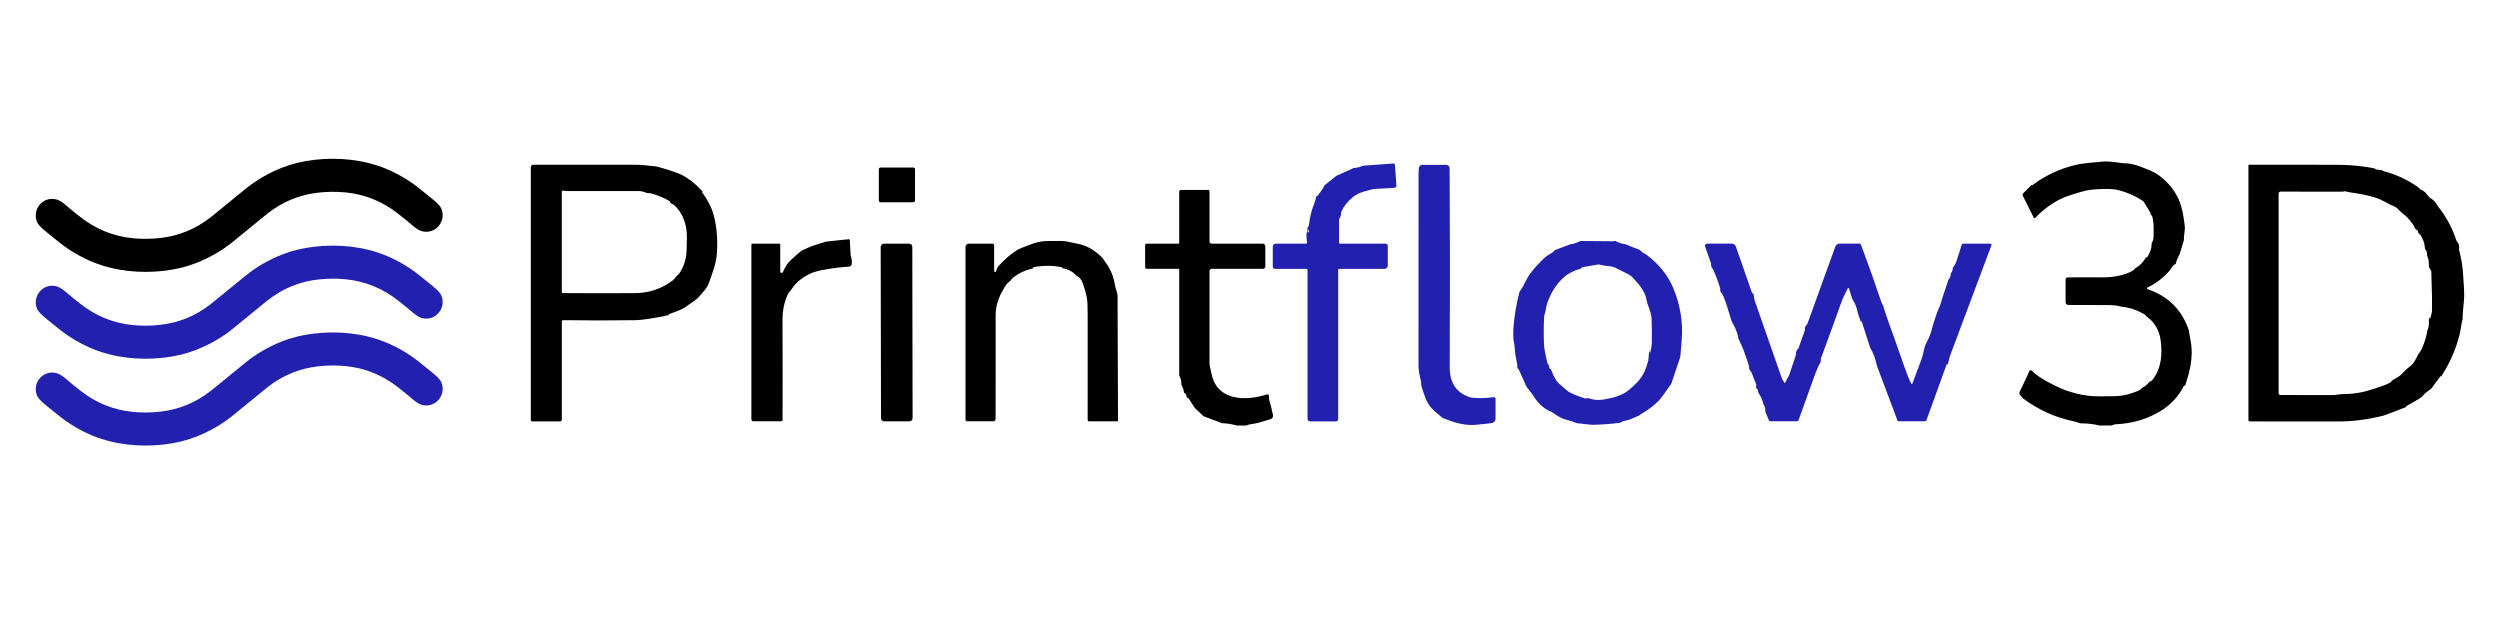 <svg xml:space="preserve" viewBox="1011 169 1000 250" height="250" width="1000" version="1.1" xmlns:xlink="http://www.w3.org/1999/xlink" xmlns="http://www.w3.org/2000/svg">
<desc>Created with Fabric.js 5.2.4</desc>
<defs>
</defs>
<rect fill="transparent" height="100%" width="100%" y="0" x="0"></rect>
<g id="e407a2fc-f729-4718-8e75-6a101745eee6" transform="matrix(Infinity NaN NaN Infinity 0 0)">
</g>
<g id="3a634fe2-658b-468e-8ce4-56bca7418df9" transform="matrix(1 0 0 1 500 125)">
<rect height="250" width="1000" ry="0" rx="0" y="-125" x="-500" style="stroke: none; stroke-width: 1; stroke-dasharray: none; stroke-linecap: butt; stroke-dashoffset: 0; stroke-linejoin: miter; stroke-miterlimit: 4; fill: rgb(255,255,255); fill-rule: nonzero; opacity: 1; visibility: hidden;"></rect>
</g>
<g transform="matrix(0.23 0 0 0.23 2477.71 540.97)">
<path stroke-linecap="round" d="M 246.27 165.79 Q 234.23 175.73 229.91 179.11 Q 209.82 194.78 184.76 197.75 Q 171.91 199.26 159.25 198.02 Q 132.59 195.4 111.11 178.35 Q 102.6 171.61 100.44 169.67 Q 94.09 164 90.37 162.9 C 77.89 159.19 67.16 171.76 72.37 183.61 Q 73.73 186.7 81.34 192.85 Q 91.94 201.4 92.16 201.57 Q 106.4 212.92 122.82 219.65 C 142.85 227.86 165.86 230.19 187.77 227.63 Q 203.79 225.76 217.26 220.41 Q 235.29 213.25 249.73 201.68 Q 255.97 196.67 265.73 188.62 Q 277.77 178.67 282.09 175.3 Q 302.18 159.62 327.24 156.65 Q 340.09 155.14 352.75 156.38 Q 379.41 159 400.89 176.05 Q 409.4 182.79 411.56 184.73 Q 417.91 190.4 421.63 191.5 C 434.11 195.21 444.84 182.64 439.63 170.79 Q 438.27 167.7 430.66 161.55 Q 420.06 153 419.84 152.83 Q 405.6 141.48 389.18 134.75 C 369.15 126.54 346.14 124.21 324.23 126.77 Q 308.21 128.64 294.74 133.99 Q 276.71 141.15 262.27 152.72 Q 256.02 157.73 246.27 165.79" transform="translate(-256, -177.2)" style="stroke: rgb(185,222,255); stroke-width: 2; stroke-dasharray: none; stroke-linecap: butt; stroke-dashoffset: 0; stroke-linejoin: miter; stroke-miterlimit: 4; fill: none; fill-rule: nonzero; opacity: 1;"></path>
</g>
<g transform="matrix(0.23 0 0 0.23 2477.71 559.21)">
<path stroke-linecap="round" d="M 246.27 244.59 Q 234.23 254.53 229.91 257.91 Q 209.82 273.58 184.76 276.55 Q 171.92 278.06 159.26 276.82 Q 132.6 274.2 111.12 257.15 Q 102.61 250.41 100.45 248.47 Q 94.1 242.8 90.38 241.71 C 77.9 238 67.17 250.57 72.38 262.41 Q 73.74 265.5 81.35 271.65 Q 91.95 280.2 92.17 280.37 Q 106.41 291.72 122.83 298.45 C 142.86 306.66 165.87 308.99 187.78 306.43 Q 203.8 304.56 217.26 299.21 Q 235.29 292.05 249.73 280.48 Q 255.98 275.47 265.73 267.42 Q 277.77 257.47 282.09 254.1 Q 302.18 238.42 327.24 235.45 Q 340.09 233.94 352.75 235.18 Q 379.41 237.8 400.89 254.85 Q 409.4 261.59 411.56 263.53 Q 417.91 269.2 421.63 270.3 C 434.11 274.01 444.84 261.44 439.63 249.59 Q 438.27 246.5 430.66 240.35 Q 420.06 231.8 419.84 231.63 Q 405.6 220.28 389.18 213.55 C 369.15 205.34 346.14 203.01 324.23 205.57 Q 308.21 207.44 294.74 212.79 Q 276.71 219.95 262.27 231.53 Q 256.03 236.53 246.27 244.59" transform="translate(-256, -256)" style="stroke: rgb(185,222,255); stroke-width: 2; stroke-dasharray: none; stroke-linecap: butt; stroke-dashoffset: 0; stroke-linejoin: miter; stroke-miterlimit: 4; fill: none; fill-rule: nonzero; opacity: 1;"></path>
</g>
<g transform="matrix(0.23 0 0 0.23 2477.72 577.45)">
<path stroke-linecap="round" d="M 246.28 323.38 Q 234.23 333.33 229.91 336.7 Q 209.82 352.37 184.76 355.34 Q 171.91 356.85 159.25 355.61 Q 132.59 352.99 111.11 335.94 Q 102.6 329.2 100.44 327.26 Q 94.09 321.59 90.37 320.49 C 77.89 316.78 67.16 329.35 72.37 341.2 Q 73.73 344.29 81.34 350.44 Q 91.94 358.99 92.16 359.16 Q 106.4 370.51 122.82 377.24 C 142.85 385.45 165.86 387.79 187.77 385.23 Q 203.79 383.36 217.26 378.01 Q 235.3 370.85 249.73 359.27 Q 255.98 354.27 265.74 346.21 Q 277.78 336.26 282.1 332.89 Q 302.19 317.22 327.25 314.25 Q 340.1 312.74 352.76 313.98 Q 379.42 316.6 400.9 333.65 Q 409.41 340.39 411.57 342.33 Q 417.92 348 421.64 349.1 C 434.12 352.81 444.86 340.24 439.65 328.39 Q 438.29 325.3 430.68 319.15 Q 420.07 310.6 419.85 310.43 Q 405.61 299.08 389.19 292.35 C 369.16 284.14 346.15 281.81 324.24 284.37 Q 308.22 286.24 294.75 291.59 Q 276.72 298.75 262.28 310.32 Q 256.03 315.32 246.28 323.38" transform="translate(-256.01, -334.8)" style="stroke: rgb(185,222,255); stroke-width: 2; stroke-dasharray: none; stroke-linecap: butt; stroke-dashoffset: 0; stroke-linejoin: miter; stroke-miterlimit: 4; fill: none; fill-rule: nonzero; opacity: 1;"></path>
</g>
<g transform="matrix(0.72 0 0 0.72 1853.29 286.36)">
<path stroke-linecap="round" d="M 941.24 146.54 Q 941.14 146.42 941.14 146.32 C 941.141 146.283 941.116 146.251 941.081 146.241 C 941.045 146.232 941.008 146.248 940.99 146.28 Q 936.34 155.67 927.07 161.05 Q 916.14 167.4 902.97 167.91 Q 901.96 167.95 901.15 168.44 C 901.013 168.525 900.853 168.57 900.69 168.57 L 894.11 168.61 C 894.03 168.61 893.953 168.6 893.88 168.58 Q 889.47 167.46 883.48 167.38 C 883.172 167.38 882.869 167.301 882.6 167.15 Q 881.81 166.72 877.94 165.87 Q 864.02 162.82 851.49 153.59 C 851.174 153.36 850.914 153.055 850.73 152.7 Q 850.5 152.24 850.26 152.08 C 849.509 151.589 849.24 150.614 849.63 149.8 Q 854.9 138.86 854.94 138.47 C 854.959 138.294 855.051 138.133 855.193 138.027 C 855.335 137.921 855.515 137.878 855.69 137.91 Q 856.65 138.08 857.3 139.02 C 857.459 139.245 857.648 139.444 857.86 139.61 Q 863.54 144.16 873.71 148.48 Q 875.21 149.12 877.96 149.96 Q 884.19 151.86 889.98 152.29 Q 892.83 152.51 902.47 152.31 Q 909.25 152.17 916.38 148.88 Q 916.47 148.84 917.09 148.15 C 917.262 147.965 917.462 147.816 917.68 147.71 Q 919.83 146.63 921.73 144.34 C 921.847 144.204 922.001 144.109 922.17 144.07 Q 922.79 143.94 923.19 143.45 C 928.33 137.25 929 128.91 927.9 121.08 Q 926.71 112.68 919.95 107.91 C 919.813 107.819 919.709 107.69 919.65 107.54 Q 919.51 107.19 919.4 107.13 Q 913.13 103.3 906.09 102.56 C 905.731 102.52 905.379 102.453 905.04 102.36 Q 902.72 101.72 899.75 101.7 Q 888.73 101.63 876.6 101.63 C 876.207 101.63 875.831 101.475 875.553 101.199 C 875.276 100.924 875.12 100.55 875.12 100.16 L 875.12 87.52 C 875.12 86.867 875.642 86.335 876.29 86.33 Q 887 86.22 895.17 86.31 C 901.6 86.38 908.29 85.19 912.87 82.29 Q 913.23 82.06 913.52 81.57 C 913.631 81.38 913.79 81.225 913.98 81.12 Q 917.65 79.1 919.66 75.29 C 919.749 75.115 919.96 75.04 920.14 75.12 L 920.28 75.17 C 920.33 75.194 920.39 75.177 920.42 75.13 Q 922.97 71.4 922.94 67.51 C 922.94 67.199 923.042 66.896 923.23 66.65 Q 924 65.64 924.02 63 C 924.05 57.68 924.15 54.98 923 51.71 C 922.974 51.643 922.905 51.604 922.834 51.616 C 922.764 51.628 922.712 51.688 922.71 51.76 L 922.71 51.98 C 922.716 52.013 922.693 52.044 922.66 52.05 C 922.627 52.056 922.596 52.033 922.59 52 Q 922.3 50.64 922.07 50.22 Q 921.08 48.42 918.73 44.6 C 918.532 44.283 918.274 44.011 917.97 43.8 Q 912.25 39.94 904.94 37.95 Q 901.57 37.02 895.48 37.21 Q 889.47 37.39 886.03 38.18 Q 884.39 38.55 879.04 40.21 Q 874.54 41.61 872.23 42.79 Q 864.23 46.87 858.23 53.28 C 858.12 53.399 857.958 53.455 857.798 53.431 C 857.638 53.407 857.501 53.306 857.43 53.16 L 851.31 40.87 C 851.102 40.458 851.183 39.96 851.51 39.64 L 855.96 35.19 C 856.048 35.102 856.176 35.065 856.3 35.09 Q 856.76 35.2 856.96 34.9 Q 857.04 34.78 857.38 34.54 Q 867.79 26.95 880.43 23.9 C 885.56 22.67 889.93 22.62 896.24 21.95 Q 898.65 21.69 906.36 22.8 C 906.62 22.84 906.884 22.86 907.15 22.86 Q 911.88 22.89 916.35 24.65 C 920.47 26.28 924.18 27.54 927.11 29.73 Q 935.19 35.76 938.56 44.49 Q 940.35 49.12 941.32 57.68 C 941.62 60.36 940.73 62.51 940.84 65.47 C 940.847 65.589 940.833 65.707 940.8 65.82 L 938.53 73.22 C 938.517 73.26 938.5 73.3 938.48 73.34 Q 936.63 77.02 936.49 78.27 C 936.452 78.611 936.236 78.908 935.92 79.05 C 934.5 79.67 933.83 81.45 932.99 82.43 Q 927.75 88.55 920.62 91.92 C 920.432 92.008 920.319 92.201 920.332 92.409 C 920.345 92.617 920.482 92.799 920.68 92.87 Q 937.82 98.69 943.54 115.57 C 943.646 115.882 943.717 116.208 943.75 116.54 C 944.05 119.59 944.89 122.4 945.1 125.33 Q 945.58 131.85 943.54 139.83 Q 943.49 140.04 941.53 146.48 C 941.511 146.542 941.46 146.589 941.398 146.602 C 941.337 146.614 941.275 146.59 941.24 146.54 Z" transform="translate(-897.41, -95.21)" style="stroke: none; stroke-width: 1; stroke-dasharray: none; stroke-linecap: butt; stroke-dashoffset: 0; stroke-linejoin: miter; stroke-miterlimit: 4; fill: rgb(0,0,0); fill-rule: nonzero; opacity: 1;"></path>
</g>
<g transform="matrix(0.72 0 0 0.72 1544.84 285.97)">
<path stroke-linecap="round" d="M 454.25 58.18 Q 454.44 59.35 453.5 60.41 C 453.366 60.558 453.331 60.771 453.41 60.956 C 453.489 61.141 453.667 61.267 453.87 61.28 C 453.921 61.283 453.972 61.265 454.008 61.23 C 454.044 61.196 454.063 61.148 454.06 61.1 Q 453.96 53.36 457.05 45.5 Q 457.91 43.32 458.21 41.41 Q 458.26 41.11 458.6 41.15 C 458.724 41.169 458.851 41.115 458.93 41.01 Q 462.06 37.08 462.5 35.78 C 462.618 35.44 462.829 35.142 463.11 34.92 L 469.24 29.99 C 469.3 29.937 469.371 29.893 469.45 29.86 Q 478.19 25.99 478.26 25.92 C 478.501 25.653 478.846 25.5 479.21 25.5 Q 481.47 25.51 483.91 24.36 C 484.029 24.307 484.158 24.273 484.29 24.26 L 501.09 23.03 C 501.302 23.013 501.512 23.082 501.674 23.221 C 501.835 23.36 501.935 23.558 501.95 23.77 L 502.78 35.14 C 502.808 35.496 502.692 35.848 502.459 36.118 C 502.227 36.388 501.896 36.554 501.54 36.58 Q 497.31 36.89 490.94 37.15 Q 489.56 37.2 484.49 38.69 Q 481.01 39.71 478.61 41.69 Q 474.13 45.39 472.37 49.48 C 472.112 50.081 471.97 50.726 471.95 51.38 Q 471.93 52.39 471.28 53.36 C 471.045 53.712 470.92 54.126 470.92 54.55 L 470.92 67.04 C 470.92 67.186 470.978 67.326 471.081 67.429 C 471.184 67.532 471.324 67.59 471.47 67.59 L 496.81 67.59 C 497.467 67.59 498 68.123 498 68.78 L 498 79.75 C 498 80.755 497.19 81.57 496.19 81.57 L 470.81 81.57 C 470.6 81.57 470.43 81.736 470.43 81.94 L 470.43 165.11 C 470.43 165.767 469.897 166.3 469.24 166.3 L 454.84 166.3 C 454.045 166.3 453.4 165.655 453.4 164.86 L 453.4 82.34 C 453.4 81.909 453.051 81.56 452.62 81.56 L 435.32 81.56 C 434.646 81.56 434.1 81.014 434.1 80.34 L 434.1 69.16 C 434.1 68.293 434.803 67.59 435.67 67.59 L 452.58 67.59 C 452.729 67.591 452.871 67.528 452.971 67.417 C 453.07 67.306 453.117 67.158 453.1 67.01 Q 452.65 62.83 452.93 61.8 Q 453.11 61.12 453.55 58.19 C 453.581 58.019 453.731 57.891 453.904 57.889 C 454.077 57.886 454.224 58.009 454.25 58.18 Z" transform="translate(-468.44, -94.66)" style="stroke: none; stroke-width: 1; stroke-dasharray: none; stroke-linecap: butt; stroke-dashoffset: 0; stroke-linejoin: miter; stroke-miterlimit: 4; fill: rgb(34,32,175); fill-rule: nonzero; opacity: 1;"></path>
</g>
<g transform="matrix(0.72 0 0 0.72 1260.7 286.22)">
<path stroke-linecap="round" d="M 97.86 107.03 L 98.12 107.13 C 98.153 107.133 98.178 107.162 98.175 107.195 C 98.172 107.228 98.143 107.253 98.11 107.25 Q 85.09 110 79.5 110.08 Q 58.79 110.38 39.41 110.07 C 39.196 110.067 38.99 110.15 38.838 110.301 C 38.686 110.451 38.6 110.656 38.6 110.87 L 38.6 165.36 C 38.6 165.89 38.17 166.32 37.64 166.32 L 22.07 166.32 C 21.683 166.32 21.37 166.007 21.37 165.62 L 21.37 25.15 C 21.37 24.766 21.522 24.399 21.792 24.128 C 22.063 23.858 22.429 23.707 22.81 23.71 Q 32.18 23.73 78.5 23.73 Q 83.29 23.73 90.21 24.55 Q 92.86 24.87 102.18 28.1 Q 109.55 30.66 116.73 38.56 C 116.762 38.595 116.769 38.646 116.75 38.689 C 116.731 38.732 116.687 38.76 116.64 38.76 Q 116.58 38.77 116.48 38.81 C 116.468 38.816 116.477 38.854 116.505 38.914 C 116.533 38.975 116.579 39.053 116.63 39.13 Q 121.08 45.46 122.59 50.39 Q 125.52 59.99 124.78 72.64 Q 124.54 76.61 123.08 81.32 Q 121.54 86.26 120.16 89.72 C 118.92 92.82 117.45 93.87 114.83 97.03 C 114.233 97.747 113.543 98.379 112.78 98.91 Q 110.4 100.55 106.97 102.99 Q 105.1 104.32 97.86 106.81 C 97.816 106.829 97.788 106.872 97.788 106.92 C 97.788 106.968 97.816 107.011 97.86 107.03 Z M 98.48 43.94 Q 93.93 41.21 87.98 39.61 Q 87.22 39.41 86.61 39.51 C 86.303 39.562 85.986 39.52 85.7 39.39 Q 83.38 38.36 81.37 38.36 Q 60.89 38.34 41.5 38.34 Q 40.78 38.34 39.23 38.13 C 39.067 38.11 38.903 38.16 38.78 38.267 C 38.658 38.374 38.588 38.528 38.59 38.69 L 38.59 94.62 C 38.59 94.837 38.763 95.015 38.98 95.02 Q 56.7 95.19 79.24 95.05 Q 91.01 94.98 100.23 87.97 Q 101.36 87.11 102.67 85.19 C 102.738 85.097 102.96 84.95 103.26 84.8 Q 103.42 84.72 103.54 84.56 Q 107.8 78.69 107.94 70.75 C 108.03 65.54 108.35 62.08 107.55 58.2 Q 106 50.77 101.14 46.26 C 100.921 46.061 100.672 45.893 100.4 45.76 Q 99.06 45.12 98.97 44.94 Q 98.76 44.54 98.76 44.53 C 98.832 44.326 98.714 44.079 98.48 43.94 Z" transform="translate(-73.28, -95.01)" style="stroke: none; stroke-width: 1; stroke-dasharray: none; stroke-linecap: butt; stroke-dashoffset: 0; stroke-linejoin: miter; stroke-miterlimit: 4; fill: rgb(0,0,0); fill-rule: nonzero; opacity: 1;"></path>
</g>
<g transform="matrix(0.72 0 0 0.72 1593.81 286.97)">
<path stroke-linecap="round" d="M 516.46 143.65 Q 515.15 138.56 515.15 135.75 Q 515.17 49.2 515.17 30.5 Q 515.17 27.47 515.35 25.53 C 515.433 24.547 516.258 23.791 517.25 23.79 L 530.55 23.79 C 531.59 23.79 532.434 24.63 532.44 25.67 Q 532.76 79.41 532.5 136.25 Q 532.44 149.39 543.93 152.95 C 544.249 153.05 544.578 153.117 544.91 153.15 Q 550.45 153.72 556.89 152.87 C 557.158 152.836 557.428 152.917 557.63 153.093 C 557.833 153.269 557.95 153.523 557.95 153.79 L 557.95 164.81 C 557.948 166 557.092 167.016 555.92 167.22 Q 554 167.55 547.15 168.21 C 540.95 168.81 534.81 166.95 529.02 164.6 C 528.748 164.494 528.495 164.349 528.27 164.17 Q 524.11 160.83 522.4 158.97 C 519.46 155.75 518.43 151.77 516.81 146.87 Q 516.63 146.34 516.59 144.62 C 516.583 144.294 516.54 143.969 516.46 143.65 Z" transform="translate(-536.55, -96.06)" style="stroke: none; stroke-width: 1; stroke-dasharray: none; stroke-linecap: butt; stroke-dashoffset: 0; stroke-linejoin: miter; stroke-miterlimit: 4; fill: rgb(34,32,175); fill-rule: nonzero; opacity: 1;"></path>
</g>
<g transform="matrix(0.72 0 0 0.72 1953.56 286.24)">
<path stroke-linecap="round" d="M 1064.43 157.9 Q 1064.56 157.95 1064.65 158.13 C 1064.663 158.156 1064.664 158.187 1064.652 158.214 C 1064.641 158.241 1064.618 158.261 1064.59 158.27 Q 1052.97 162.81 1051.87 163.1 Q 1046.65 164.48 1039 165.56 Q 1033.12 166.38 1025.95 166.37 Q 1002.39 166.32 977.54 166.33 C 977.17 166.33 976.87 166.035 976.87 165.67 L 976.87 24.05 C 976.87 23.879 977.009 23.74 977.18 23.74 Q 1012.63 23.68 1027 23.78 Q 1037.27 23.84 1046.77 25.74 C 1046.973 25.779 1047.16 25.873 1047.31 26.01 Q 1047.34 26.04 1047.47 26.23 C 1047.509 26.281 1047.566 26.314 1047.63 26.32 L 1051.57 26.87 C 1051.588 26.872 1051.605 26.882 1051.614 26.898 C 1051.624 26.913 1051.626 26.933 1051.62 26.95 Q 1051.56 27.19 1051.75 27.24 Q 1061.39 29.69 1069.89 35.35 Q 1071.59 36.48 1071.94 37 C 1072.115 37.267 1072.367 37.47 1072.66 37.58 Q 1074.65 38.36 1075.73 39.82 Q 1077.23 41.82 1078.09 42.33 Q 1079.86 43.39 1081.37 45.45 C 1081.501 45.627 1081.58 45.827 1081.6 46.03 Q 1081.62 46.17 1081.76 46.35 Q 1088.8 54.87 1092.39 65.76 C 1092.476 66.03 1092.619 66.279 1092.81 66.49 Q 1094.14 67.93 1093.9 70.3 C 1093.86 70.737 1093.898 71.177 1094.01 71.6 Q 1095.66 77.81 1096.04 83.57 Q 1096.45 89.71 1096.57 91.39 Q 1096.9 96.22 1096.59 99.25 Q 1095.77 107.06 1095.89 108.7 C 1095.916 109.044 1095.883 109.389 1095.79 109.72 C 1095 112.44 1094.92 115.13 1094.18 118.07 Q 1091.08 130.39 1084.19 140.93 C 1084.112 141.054 1083.996 141.148 1083.86 141.2 L 1083.56 141.3 C 1083.514 141.32 1083.473 141.35 1083.44 141.39 C 1081.74 143.85 1080.81 144.67 1079.32 147 C 1077.97 149.09 1075.69 149.69 1074.19 151.62 Q 1073.27 152.8 1071.71 153.73 Q 1066.21 156.99 1064.43 157.85 C 1064.422 157.856 1064.417 157.865 1064.417 157.875 C 1064.417 157.885 1064.422 157.894 1064.43 157.9 Z M 1077.61 108.22 Q 1077.55 108.61 1077.66 108.77 C 1077.705 108.84 1077.787 108.877 1077.87 108.864 C 1077.952 108.851 1078.019 108.791 1078.04 108.71 Q 1078.8 105.91 1078.81 105.51 Q 1079.04 98.91 1078.46 83 C 1078.453 82.849 1078.409 82.698 1078.33 82.56 L 1077.34 80.84 C 1077.176 80.559 1077.093 80.24 1077.1 79.92 Q 1077.21 76.54 1076.46 75.11 C 1075.72 73.69 1076.5 72.12 1075.3 70.97 C 1075.062 70.739 1074.923 70.423 1074.91 70.09 Q 1074.78 66.25 1072.3 62.53 C 1072.228 62.419 1072.124 62.329 1072 62.27 Q 1071.21 61.87 1071.06 60.84 C 1071.004 60.482 1070.781 60.173 1070.46 60.01 Q 1069.31 59.43 1068.84 57.89 C 1068.741 57.567 1068.578 57.267 1068.36 57.01 C 1066.61 54.93 1065.76 53.25 1063.81 51.84 Q 1061.9 50.46 1059.49 47.89 C 1059.266 47.646 1058.994 47.449 1058.69 47.31 Q 1055.22 45.69 1051.71 43.82 Q 1048.69 42.21 1044.67 41.21 Q 1040.11 40.08 1037.32 39.69 Q 1031.89 38.92 1031.06 38.58 C 1030.737 38.444 1030.379 38.427 1030.05 38.53 Q 1029.54 38.68 1028.75 38.69 Q 1000 38.71 994.72 38.66 C 994.432 38.657 994.155 38.77 993.95 38.973 C 993.745 39.176 993.63 39.452 993.63 39.74 L 993.63 150.66 C 993.63 151.212 994.078 151.66 994.63 151.66 Q 1004.92 151.7 1023.65 151.69 C 1025.63 151.69 1027.5 151.17 1029.01 151.17 Q 1036.36 151.17 1042.72 149.39 Q 1043.27 149.24 1047.53 147.92 Q 1052.26 146.46 1055.5 144.84 Q 1056.14 144.52 1056.31 144.02 C 1056.368 143.852 1056.485 143.71 1056.64 143.62 Q 1060.89 141.21 1061.64 140.39 Q 1064.35 137.42 1067.19 135.3 Q 1068.84 134.07 1071.22 129.01 C 1071.346 128.752 1071.511 128.515 1071.71 128.31 Q 1072.62 127.36 1073.29 125.77 Q 1075.77 119.85 1076.11 116.55 C 1076.15 116.14 1076.258 115.741 1076.43 115.37 Q 1077.34 113.33 1077.1 110.47 C 1077.067 110.102 1077.126 109.728 1077.27 109.38 Q 1077.55 108.7 1077.61 108.23 Q 1077.65 107.98 1077.61 108.22 Z" transform="translate(-1036.85, -95.04)" style="stroke: none; stroke-width: 1; stroke-dasharray: none; stroke-linecap: butt; stroke-dashoffset: 0; stroke-linejoin: miter; stroke-miterlimit: 4; fill: rgb(0,0,0); fill-rule: nonzero; opacity: 1;"></path>
</g>
<g transform="matrix(0.72 0 0 0.72 1369.77 242.96)">
<path stroke-linecap="round" d="M 235.03 43.55 C 235.03 43.807 234.928 44.054 234.746 44.236 C 234.564 44.418 234.317 44.52 234.06 44.52 L 215.9 44.52 C 215.643 44.52 215.396 44.418 215.214 44.236 C 215.032 44.054 214.93 43.807 214.93 43.55 L 214.93 26.19 C 214.93 25.933 215.032 25.686 215.214 25.504 C 215.396 25.322 215.643 25.22 215.9 25.22 L 234.06 25.22 C 234.317 25.22 234.564 25.322 234.746 25.504 C 234.928 25.686 235.03 25.933 235.03 26.19 L 235.03 43.55 Z" transform="translate(-224.98, -34.87)" style="stroke: none; stroke-width: 1; stroke-dasharray: none; stroke-linecap: butt; stroke-dashoffset: 0; stroke-linejoin: miter; stroke-miterlimit: 4; fill: rgb(0,0,0); fill-rule: nonzero; opacity: 1;"></path>
</g>
<g transform="matrix(0.72 0 0 0.72 1494.64 292.09)">
<path stroke-linecap="round" d="M 386.87 153.63 Q 386.86 153.44 386.35 152.98 C 386.164 152.8 386.056 152.555 386.05 152.3 Q 386.04 151.19 385.03 150.65 C 384.766 150.508 384.604 150.233 384.61 149.94 Q 384.64 148.67 383.55 146.66 C 383.327 146.254 383.21 145.796 383.21 145.33 Q 383.22 143.17 382.41 141.67 C 382.174 141.231 382.05 140.743 382.05 140.25 L 382.05 82.08 C 382.05 81.939 381.993 81.805 381.892 81.705 C 381.791 81.606 381.653 81.55 381.51 81.55 L 364.03 81.55 C 363.516 81.55 363.1 81.134 363.1 80.62 L 363.1 68.41 C 363.1 68.195 363.185 67.989 363.337 67.837 C 363.489 67.685 363.695 67.6 363.91 67.6 L 381.58 67.6 C 381.702 67.6 381.819 67.553 381.905 67.468 C 381.992 67.384 382.04 67.269 382.04 67.15 L 382.04 38.61 C 382.04 38.124 382.438 37.73 382.93 37.73 L 398.08 37.73 C 398.29 37.73 398.49 37.813 398.639 37.961 C 398.787 38.11 398.87 38.31 398.87 38.52 L 398.87 66.36 C 398.87 66.686 399 66.999 399.23 67.23 C 399.461 67.46 399.774 67.59 400.1 67.59 L 428.42 67.59 C 429.226 67.59 429.88 68.239 429.88 69.04 L 429.88 80.36 C 429.88 81.028 429.338 81.57 428.67 81.57 L 400.08 81.57 C 399.412 81.57 398.87 82.112 398.87 82.78 L 398.87 134.71 C 398.87 134.757 398.873 134.803 398.88 134.85 Q 399.05 135.65 400.08 140.3 C 403.3 154.92 418.88 155.17 430.57 151.37 C 430.839 151.28 431.134 151.302 431.39 151.43 Q 432.08 151.78 431.93 152.9 Q 431.82 153.65 432.1 154.58 Q 433.04 157.67 434.13 162.78 C 434.336 163.739 433.809 164.705 432.89 165.05 Q 431.77 165.47 427.57 166.65 Q 424.73 167.44 423.79 167.57 Q 420.38 168.05 419.95 168.39 C 419.689 168.547 419.391 168.63 419.09 168.63 L 414.45 168.62 C 414.171 168.62 413.892 168.583 413.62 168.51 Q 409.74 167.45 406.04 167.35 C 405.895 167.35 405.752 167.323 405.62 167.27 L 395.83 163.56 C 395.678 163.507 395.539 163.422 395.42 163.31 L 391.17 159.35 C 390.898 159.098 390.659 158.815 390.46 158.51 L 387.23 153.45 C 387.189 153.394 387.117 153.378 387.05 153.409 C 386.983 153.44 386.935 153.513 386.93 153.59 Q 386.93 153.62 386.91 153.64 C 386.907 153.651 386.896 153.658 386.885 153.655 C 386.874 153.652 386.867 153.641 386.87 153.63 Z" transform="translate(-398.64, -103.18)" style="stroke: none; stroke-width: 1; stroke-dasharray: none; stroke-linecap: butt; stroke-dashoffset: 0; stroke-linejoin: miter; stroke-miterlimit: 4; fill: rgb(0,0,0); fill-rule: nonzero; opacity: 1;"></path>
</g>
<g transform="matrix(0.72 0 0 0.72 1331.65 301.1)">
<path stroke-linecap="round" d="M 161.6 83.37 Q 162.33 81.48 163.8 79.15 Q 165.02 77.22 171.83 71.58 C 171.896 71.527 171.97 71.48 172.05 71.44 L 176.79 69.28 C 176.963 69.2 177.14 69.13 177.32 69.07 L 185.36 66.5 C 185.46 66.467 185.564 66.447 185.67 66.44 L 198.12 65.14 C 198.275 65.12 198.431 65.168 198.551 65.27 C 198.67 65.373 198.743 65.521 198.75 65.68 L 199.19 73.94 Q 199.2 73.98 199.21 74.02 Q 199.92 76.26 199.86 78.69 C 199.835 79.594 199.123 80.328 198.22 80.38 Q 191.01 80.77 182.66 82.41 Q 174.07 84.09 168.2 90.46 Q 167.38 91.36 166.5 92.75 Q 166.08 93.43 164.95 94.65 C 164.744 94.875 164.573 95.131 164.44 95.41 Q 161.34 102.04 161.36 109.76 Q 161.46 141.62 161.38 165.55 C 161.375 165.96 161.04 166.29 160.63 166.29 L 145.26 166.29 C 144.592 166.29 144.05 165.753 144.05 165.09 L 144.05 68.39 C 144.05 67.959 144.404 67.61 144.84 67.61 L 159.48 67.61 C 159.644 67.61 159.802 67.675 159.918 67.792 C 160.035 67.908 160.1 68.066 160.1 68.23 L 160.1 83.09 C 160.109 83.458 160.375 83.77 160.737 83.837 C 161.099 83.905 161.459 83.71 161.6 83.37 Z" transform="translate(-171.97, -115.71)" style="stroke: none; stroke-width: 1; stroke-dasharray: none; stroke-linecap: butt; stroke-dashoffset: 0; stroke-linejoin: miter; stroke-miterlimit: 4; fill: rgb(0,0,0); fill-rule: nonzero; opacity: 1;"></path>
</g>
<g transform="matrix(0.72 0 0 0.72 1427.71 301.44)">
<path stroke-linecap="round" d="M 316.76 81.12 Q 316.88 81.09 316.94 80.95 C 316.962 80.906 316.961 80.854 316.938 80.809 C 316.914 80.764 316.871 80.731 316.82 80.72 Q 309.04 79.16 300.8 80.7 C 300.704 80.719 300.632 80.798 300.623 80.895 C 300.614 80.992 300.67 81.084 300.76 81.12 Q 300.79 81.13 301.09 81.12 C 301.111 81.123 301.131 81.137 301.138 81.155 C 301.145 81.174 301.137 81.192 301.12 81.2 Q 300.87 81.33 300.1 81.5 Q 294.41 82.78 289.75 86.35 C 289.591 86.469 289.453 86.611 289.34 86.77 Q 288.06 88.46 286.5 89.56 C 286.401 89.626 286.313 89.711 286.24 89.81 Q 279.97 98.72 279.95 107.01 Q 279.89 128.32 279.91 165.02 C 279.91 165.357 279.776 165.68 279.538 165.918 C 279.3 166.156 278.977 166.29 278.64 166.29 L 264.08 166.29 C 263.588 166.29 263.19 165.892 263.19 165.4 L 263.19 69.45 C 263.19 68.959 263.385 68.489 263.732 68.142 C 264.079 67.795 264.549 67.6 265.04 67.6 L 278.24 67.6 C 278.468 67.6 278.687 67.691 278.848 67.852 C 279.009 68.013 279.1 68.232 279.1 68.46 L 279.1 82.85 C 279.097 83.111 279.287 83.331 279.546 83.366 C 279.805 83.401 280.054 83.241 280.13 82.99 Q 280.69 81 281.44 80.16 Q 286.63 74.34 292.38 70.83 Q 293.19 70.34 300.23 67.74 Q 304.36 66.22 308.48 66.15 Q 317.59 66 319 66.3 Q 319.21 66.35 325.97 67.76 Q 331.45 68.9 336.36 72.86 Q 339.15 75.11 340.04 76.61 C 340.299 77.052 340.504 77.386 340.57 77.47 Q 344.78 82.81 346.04 89.75 Q 346.51 92.32 347.35 94.81 C 347.549 95.413 347.653 96.044 347.66 96.68 L 347.92 165.76 C 347.92 165.911 347.861 166.056 347.756 166.163 C 347.651 166.27 347.509 166.33 347.36 166.33 L 331.84 166.33 C 331.409 166.33 331.06 165.981 331.06 165.55 Q 331.01 121.74 331.05 107.02 Q 331.08 100.26 330.65 98.01 Q 329.86 93.76 328.22 89.3 Q 327.52 87.38 325.64 85.68 C 325.582 85.655 325.514 85.677 325.48 85.73 L 325.36 85.92 C 325.347 85.942 325.323 85.957 325.298 85.959 C 325.272 85.961 325.247 85.95 325.23 85.93 Q 322.19 82.04 316.76 81.19 C 316.747 81.183 316.739 81.17 316.739 81.155 C 316.739 81.14 316.747 81.127 316.76 81.12 Z" transform="translate(-305.56, -116.19)" style="stroke: none; stroke-width: 1; stroke-dasharray: none; stroke-linecap: butt; stroke-dashoffset: 0; stroke-linejoin: miter; stroke-miterlimit: 4; fill: rgb(0,0,0); fill-rule: nonzero; opacity: 1;"></path>
</g>
<g transform="matrix(0.72 0 0 0.72 1650.18 302.15)">
<path stroke-linecap="round" d="M 638.22 162.75 Q 638.28 162.73 638.34 162.76 C 638.352 162.771 638.357 162.787 638.355 162.803 C 638.353 162.818 638.344 162.832 638.33 162.84 Q 633.19 165.3 631.21 165.7 Q 628.71 166.2 627.81 166.86 C 627.606 167.004 627.366 167.097 627.11 167.13 Q 619.73 168.11 611.72 168.26 C 611.7 168.26 611.68 168.257 611.66 168.25 L 603.19 167.35 C 603.051 167.33 602.919 167.29 602.8 167.23 Q 601.11 166.41 595.81 164.95 Q 594.02 164.46 589.09 161.04 C 588.825 160.861 588.527 160.733 588.21 160.66 Q 587.83 160.58 586.96 160.08 Q 582.23 157.38 578.99 152.01 Q 578.61 151.37 575.6 147.55 C 575.374 147.271 575.186 146.965 575.04 146.64 Q 572.13 140.21 571.06 137.74 Q 570.92 137.44 570.43 136.99 C 570.192 136.777 570.072 136.46 570.11 136.14 Q 570.26 134.69 569.52 131.68 C 568.63 128.1 568.98 125.35 568.12 121.65 C 568.014 121.211 567.953 120.759 567.94 120.3 Q 567.81 116.77 567.96 114.74 Q 568.75 104.09 571.3 94.64 C 571.379 94.356 571.508 94.091 571.68 93.86 Q 573.15 91.86 575.2 87.69 Q 577.47 83.06 584.31 76.38 Q 586.26 74.48 587.73 73.69 Q 589.91 72.53 590.79 71.43 C 590.908 71.28 591.067 71.165 591.25 71.1 L 599.54 67.98 C 599.586 67.96 599.633 67.947 599.68 67.94 Q 602.31 67.62 603.93 66.67 C 604.546 66.317 605.243 66.134 605.95 66.14 L 623.96 66.29 C 623.993 66.29 624.027 66.283 624.06 66.27 Q 624.19 66.23 624.36 66.14 C 624.472 66.078 624.605 66.078 624.71 66.14 Q 627.03 67.51 629.95 67.89 C 630.175 67.917 630.398 67.977 630.61 68.07 Q 635.16 70.07 637.08 70.64 Q 638.37 71.02 639.13 72 Q 639.57 72.57 641.35 73.41 C 641.51 73.49 641.657 73.58 641.79 73.68 Q 652.29 81.58 656.77 92.26 Q 662.56 106.07 661.51 120.76 Q 661.33 123.15 660.74 129.95 C 660.707 130.348 660.623 130.742 660.49 131.12 L 655.91 144.78 C 655.771 145.211 655.569 145.619 655.31 145.99 Q 650.39 153.07 648.78 154.76 Q 644.78 158.97 638.28 162.63 C 638.246 162.647 638.205 162.687 638.189 162.721 C 638.172 162.754 638.186 162.767 638.22 162.75 Z M 605.6 80.84 Q 605.79 80.84 605.91 80.94 C 605.975 80.998 606.004 81.086 605.986 81.171 C 605.967 81.257 605.904 81.325 605.82 81.35 Q 599.79 82.97 596.15 86.18 Q 589.78 91.8 586.75 100.73 C 586.01 102.91 586.05 104.9 585.25 107.05 C 585.137 107.355 585.07 107.672 585.05 107.99 Q 584.66 115.85 584.96 123.56 C 585.07 126.47 585.85 129.11 586.46 132.28 Q 586.89 134.51 587.62 135.14 C 587.868 135.358 587.982 135.689 587.92 136.01 Q 587.72 137.06 588.47 137.26 C 588.703 137.323 588.89 137.495 588.97 137.72 Q 590.98 143.28 593.18 145.22 Q 595.53 147.28 597.74 149.2 Q 600.01 151.17 607.86 153.62 Q 608.09 153.69 608.75 153.5 C 609.153 153.389 609.58 153.407 609.97 153.55 Q 613.68 154.9 618 154.21 C 622.96 153.4 628.04 152.19 631.76 149.21 Q 635.16 146.48 637.4 143.91 Q 641.32 139.41 642.88 132.41 C 643.26 130.7 643.03 128.64 643.63 126.63 C 643.637 126.617 643.649 126.609 643.66 126.61 Q 643.67 126.62 643.68 126.62 C 643.698 126.623 643.715 126.632 643.726 126.645 C 643.737 126.658 643.742 126.674 643.74 126.69 Q 643.48 127.47 643.68 128.06 C 643.707 128.134 643.779 128.179 643.859 128.172 C 643.939 128.165 644.007 128.108 644.03 128.03 Q 644.82 124.36 644.85 123.28 Q 645.02 118.06 644.75 109.24 Q 644.68 106.89 642.33 100.55 C 642.223 100.257 642.14 99.953 642.08 99.64 Q 641.86 98.42 641.67 97.6 Q 641.49 96.82 640.89 95.5 Q 639.56 92.53 637.61 90.27 Q 634.93 87.17 634.51 86.7 Q 633.06 85.12 630.55 83.96 Q 628.24 82.9 627.21 82.32 C 625.52 81.38 623.67 80.42 622.47 80.3 Q 618.07 79.85 615.87 79.27 C 615.488 79.171 615.092 79.154 614.71 79.22 L 605.6 80.82 C 605.594 80.82 605.59 80.824 605.59 80.83 C 605.59 80.836 605.594 80.84 605.6 80.84 Z" transform="translate(-614.94, -117.18)" style="stroke: none; stroke-width: 1; stroke-dasharray: none; stroke-linecap: butt; stroke-dashoffset: 0; stroke-linejoin: miter; stroke-miterlimit: 4; fill: rgb(34,32,175); fill-rule: nonzero; opacity: 1;"></path>
</g>
<g transform="matrix(0.72 0 0 0.72 1369.66 302)">
<path stroke-linecap="round" d="M 233.693 164.515 C 233.694 164.989 233.506 165.445 233.171 165.781 C 232.836 166.118 232.381 166.307 231.906 166.308 L 217.926 166.332 C 216.938 166.334 216.135 165.534 216.133 164.545 L 215.967 69.425 C 215.966 68.951 216.154 68.495 216.489 68.159 C 216.824 67.822 217.279 67.633 217.754 67.632 L 231.734 67.608 C 232.722 67.606 233.525 68.406 233.527 69.395 L 233.693 164.515 Z" transform="translate(-224.83, -116.97)" style="stroke: none; stroke-width: 1; stroke-dasharray: none; stroke-linecap: butt; stroke-dashoffset: 0; stroke-linejoin: miter; stroke-miterlimit: 4; fill: rgb(0,0,0); fill-rule: nonzero; opacity: 1;"></path>
</g>
<g transform="matrix(0.72 0 0 0.72 1750.31 301.98)">
<path stroke-linecap="round" d="M 761.12 111.29 Q 761.1 110.58 759.72 106.84 C 759.614 106.561 759.533 106.273 759.48 105.98 Q 758.71 101.88 756.64 98.73 C 756.507 98.524 756.4 98.299 756.32 98.06 L 754.56 92.49 C 754.52 92.351 754.399 92.251 754.256 92.237 C 754.112 92.224 753.974 92.301 753.91 92.43 Q 751.26 97.5 750.17 100.59 Q 745.09 114.97 738.96 131.48 C 738.92 131.579 738.9 131.685 738.9 131.79 L 738.9 132.97 C 738.9 133.198 738.834 133.421 738.71 133.61 Q 737.35 135.7 734.93 142.42 Q 728.43 160.43 726.55 165.69 C 726.426 166.054 726.085 166.299 725.7 166.3 L 710.94 166.3 C 710.564 166.299 710.225 166.07 710.08 165.72 L 708.13 161.05 C 708.117 161.017 708.11 160.986 708.11 160.96 Q 708.24 158.76 707.27 157.18 C 707.118 156.928 707.003 156.655 706.93 156.37 Q 706.27 153.52 704.43 150.72 C 704.226 150.398 704.103 150.031 704.07 149.65 Q 703.96 148.36 703.17 147.91 C 703.022 147.822 702.916 147.679 702.874 147.513 C 702.833 147.348 702.86 147.174 702.95 147.03 Q 703.33 146.42 702.67 144.87 Q 701.59 142.37 700.68 139.65 C 700.633 139.517 700.57 139.39 700.49 139.27 L 699.23 137.47 C 699.134 137.336 699.098 137.166 699.13 137 Q 699.28 136.16 698.27 133.12 Q 695.88 125.92 694.31 122.86 Q 693.09 120.49 692.92 119.19 Q 692.54 116.33 689.57 111.03 C 689.397 110.724 689.263 110.402 689.17 110.07 Q 687 102.35 684.79 96.73 Q 684.29 95.47 683.46 94.73 C 683.225 94.514 683.097 94.207 683.11 93.89 Q 683.16 92.55 682.59 90.88 Q 680.97 86.14 679.39 82.48 C 679.224 82.095 679.009 81.735 678.75 81.41 Q 677.8 80.22 677.98 79.13 C 678.006 78.946 677.989 78.761 677.93 78.59 L 674.65 69.21 C 674.521 68.835 674.581 68.42 674.811 68.097 C 675.041 67.773 675.413 67.581 675.81 67.58 L 689.46 67.58 C 690.479 67.581 691.385 68.223 691.72 69.18 L 700.88 95.4 C 700.892 95.431 700.922 95.452 700.955 95.452 C 700.988 95.452 701.018 95.431 701.03 95.4 Q 701.12 95.1 701.12 94.64 L 701.13 94.64 Q 701.92 96.46 701.96 98.42 C 701.96 98.513 701.977 98.607 702.01 98.7 L 717.34 142.57 C 717.38 142.702 717.444 142.824 717.53 142.93 Q 718.13 143.73 718.49 144.71 C 718.538 144.851 718.665 144.95 718.813 144.961 C 718.962 144.972 719.102 144.892 719.17 144.76 Q 720.54 142.08 720.65 141.89 Q 721.6 140.41 721.91 138.92 Q 721.98 138.59 724.95 129.97 C 725.043 129.699 725.087 129.411 725.08 129.12 Q 725.06 127.55 725.96 126.18 C 725.966 126.174 725.973 126.17 725.98 126.17 L 726.23 126.25 C 726.282 126.263 726.337 126.233 726.36 126.18 L 730.06 115.78 C 730.08 115.728 730.087 115.669 730.08 115.61 Q 729.9 113.83 731.11 112.64 C 731.294 112.456 731.434 112.237 731.52 112 L 746.98 69.29 C 747.348 68.264 748.32 67.58 749.41 67.58 L 760.21 67.58 C 760.702 67.58 761.142 67.888 761.31 68.35 Q 767.9 86.09 771.82 97.89 Q 772.88 101.09 773.36 101.61 C 773.432 101.696 773.487 101.798 773.52 101.91 Q 775.09 107.23 776.56 111.2 Q 779.4 118.83 785.25 135.72 Q 787.6 142.52 789.23 145.46 C 789.282 145.562 789.39 145.624 789.505 145.618 C 789.62 145.611 789.72 145.538 789.76 145.43 Q 795.48 130.65 795.82 128.58 Q 796.48 124.47 797.93 121.99 Q 799.78 118.82 801.09 113.46 Q 801.37 112.29 801.8 110.99 Q 803.41 106.12 803.58 105.75 Q 805.29 101.95 805.6 100.63 Q 805.97 99.09 809.78 87.83 C 809.885 87.507 810.056 87.211 810.28 86.96 Q 811.1 86.03 811.09 84.63 C 811.09 84.346 811.193 84.072 811.38 83.86 Q 812.06 83.1 812.28 81.16 C 812.319 80.848 812.456 80.56 812.67 80.34 Q 813.63 79.34 814.24 77.49 Q 816.47 70.76 817.14 68.35 C 817.266 67.905 817.666 67.598 818.12 67.6 L 833.15 67.6 C 833.359 67.6 833.554 67.703 833.674 67.874 C 833.793 68.045 833.822 68.264 833.75 68.46 Q 820.27 104.61 810.98 129.22 Q 810.37 130.83 809.44 134.82 C 809.433 134.833 809.42 134.841 809.405 134.841 C 809.39 134.841 809.377 134.833 809.37 134.82 Q 809.34 134.69 809.21 134.56 C 809.157 134.51 809.082 134.491 809.011 134.509 C 808.939 134.527 808.878 134.58 808.85 134.65 L 797.59 165.76 C 797.476 166.083 797.167 166.3 796.82 166.3 L 782.31 166.3 C 781.937 166.3 781.603 166.069 781.47 165.72 L 770.13 135.54 C 770.11 135.5 770.097 135.46 770.09 135.42 Q 768.88 129.55 766.41 125.56 C 766.39 125.533 766.376 125.506 766.37 125.48 L 761.63 110.75 C 761.598 110.67 761.521 110.618 761.435 110.618 C 761.349 110.618 761.272 110.67 761.24 110.75 Q 761.1 111.11 761.11 111.29 Q 761.12 111.45 761.12 111.29 Z" transform="translate(-754.19, -116.94)" style="stroke: none; stroke-width: 1; stroke-dasharray: none; stroke-linecap: butt; stroke-dashoffset: 0; stroke-linejoin: miter; stroke-miterlimit: 4; fill: rgb(34,32,175); fill-rule: nonzero; opacity: 1;"></path>
</g>
<g transform="matrix(1.1 0 0 1.1 75.17 250)">
<rect height="1080" width="1080" ry="0" rx="0" y="-540" x="-540" style="stroke: none; stroke-width: 1; stroke-dasharray: none; stroke-linecap: butt; stroke-dashoffset: 0; stroke-linejoin: miter; stroke-miterlimit: 4; fill: rgb(255,255,255); fill-rule: nonzero; opacity: 1; visibility: hidden;"></rect>
</g>
<g transform="matrix(0.44 0 0 0.44 1106.68 255.13)">
<path stroke-linecap="round" d="M 246.27 165.79 Q 256.02 157.73 262.27 152.72 Q 276.71 141.15 294.74 133.99 Q 308.21 128.64 324.23 126.77 C 346.14 124.21 369.15 126.54 389.18 134.75 Q 405.6 141.48 419.84 152.83 Q 420.06 153 430.66 161.55 Q 438.27 167.7 439.63 170.79 C 444.84 182.64 434.11 195.21 421.63 191.5 Q 417.91 190.4 411.56 184.73 Q 409.4 182.79 400.89 176.05 Q 379.41 159 352.75 156.38 Q 340.09 155.14 327.24 156.65 Q 302.18 159.62 282.09 175.3 Q 277.77 178.67 265.73 188.62 Q 255.97 196.67 249.73 201.68 Q 235.29 213.25 217.26 220.41 Q 203.79 225.76 187.77 227.63 C 165.86 230.19 142.85 227.86 122.82 219.65 Q 106.4 212.92 92.16 201.57 Q 91.94 201.4 81.34 192.85 Q 73.73 186.7 72.37 183.61 C 67.16 171.76 77.89 159.19 90.37 162.9 Q 94.09 164 100.44 169.67 Q 102.6 171.61 111.11 178.35 Q 132.59 195.4 159.25 198.02 Q 171.91 199.26 184.76 197.75 Q 209.82 194.78 229.91 179.11 Q 234.23 175.73 246.27 165.79 Z" transform="translate(-256, -177.2)" style="stroke: none; stroke-width: 1; stroke-dasharray: none; stroke-linecap: butt; stroke-dashoffset: 0; stroke-linejoin: miter; stroke-miterlimit: 4; fill: rgb(0,0,0); fill-rule: nonzero; opacity: 1;"></path>
</g>
<g transform="matrix(0.44 0 0 0.44 1106.69 289.87)">
<path stroke-linecap="round" d="M 246.27 244.59 Q 256.03 236.53 262.27 231.53 Q 276.71 219.95 294.74 212.79 Q 308.21 207.44 324.23 205.57 C 346.14 203.01 369.15 205.34 389.18 213.55 Q 405.6 220.28 419.84 231.63 Q 420.06 231.8 430.66 240.35 Q 438.27 246.5 439.63 249.59 C 444.84 261.44 434.11 274.01 421.63 270.3 Q 417.91 269.2 411.56 263.53 Q 409.4 261.59 400.89 254.85 Q 379.41 237.8 352.75 235.18 Q 340.09 233.94 327.24 235.45 Q 302.18 238.42 282.09 254.1 Q 277.77 257.47 265.73 267.42 Q 255.98 275.47 249.73 280.48 Q 235.29 292.05 217.26 299.21 Q 203.8 304.56 187.78 306.43 C 165.87 308.99 142.86 306.66 122.83 298.45 Q 106.41 291.72 92.17 280.37 Q 91.95 280.2 81.35 271.65 Q 73.74 265.5 72.38 262.41 C 67.17 250.57 77.9 238 90.38 241.71 Q 94.1 242.8 100.45 248.47 Q 102.61 250.41 111.12 257.15 Q 132.6 274.2 159.26 276.82 Q 171.92 278.06 184.76 276.55 Q 209.82 273.58 229.91 257.91 Q 234.23 254.53 246.27 244.59 Z" transform="translate(-256, -256)" style="stroke: none; stroke-width: 1; stroke-dasharray: none; stroke-linecap: butt; stroke-dashoffset: 0; stroke-linejoin: miter; stroke-miterlimit: 4; fill: rgb(34,32,175); fill-rule: nonzero; opacity: 1;"></path>
</g>
<g transform="matrix(0.44 0 0 0.44 1106.69 324.6)">
<path stroke-linecap="round" d="M 246.28 323.38 Q 256.03 315.32 262.28 310.32 Q 276.72 298.75 294.75 291.59 Q 308.22 286.24 324.24 284.37 C 346.15 281.81 369.16 284.14 389.19 292.35 Q 405.61 299.08 419.85 310.43 Q 420.07 310.6 430.68 319.15 Q 438.29 325.3 439.65 328.39 C 444.86 340.24 434.12 352.81 421.64 349.1 Q 417.92 348 411.57 342.33 Q 409.41 340.39 400.9 333.65 Q 379.42 316.6 352.76 313.98 Q 340.1 312.74 327.25 314.25 Q 302.19 317.22 282.1 332.89 Q 277.78 336.26 265.74 346.21 Q 255.98 354.27 249.73 359.27 Q 235.3 370.85 217.26 378.01 Q 203.79 383.36 187.77 385.23 C 165.86 387.79 142.85 385.45 122.82 377.24 Q 106.4 370.51 92.16 359.16 Q 91.94 358.99 81.34 350.44 Q 73.73 344.29 72.37 341.2 C 67.16 329.35 77.89 316.78 90.37 320.49 Q 94.09 321.59 100.44 327.26 Q 102.6 329.2 111.11 335.94 Q 132.59 352.99 159.25 355.61 Q 171.91 356.85 184.76 355.34 Q 209.82 352.37 229.91 336.7 Q 234.23 333.33 246.28 323.38 Z" transform="translate(-256.01, -334.8)" style="stroke: none; stroke-width: 1; stroke-dasharray: none; stroke-linecap: butt; stroke-dashoffset: 0; stroke-linejoin: miter; stroke-miterlimit: 4; fill: rgb(34,32,175); fill-rule: nonzero; opacity: 1;"></path>
</g>
</svg>